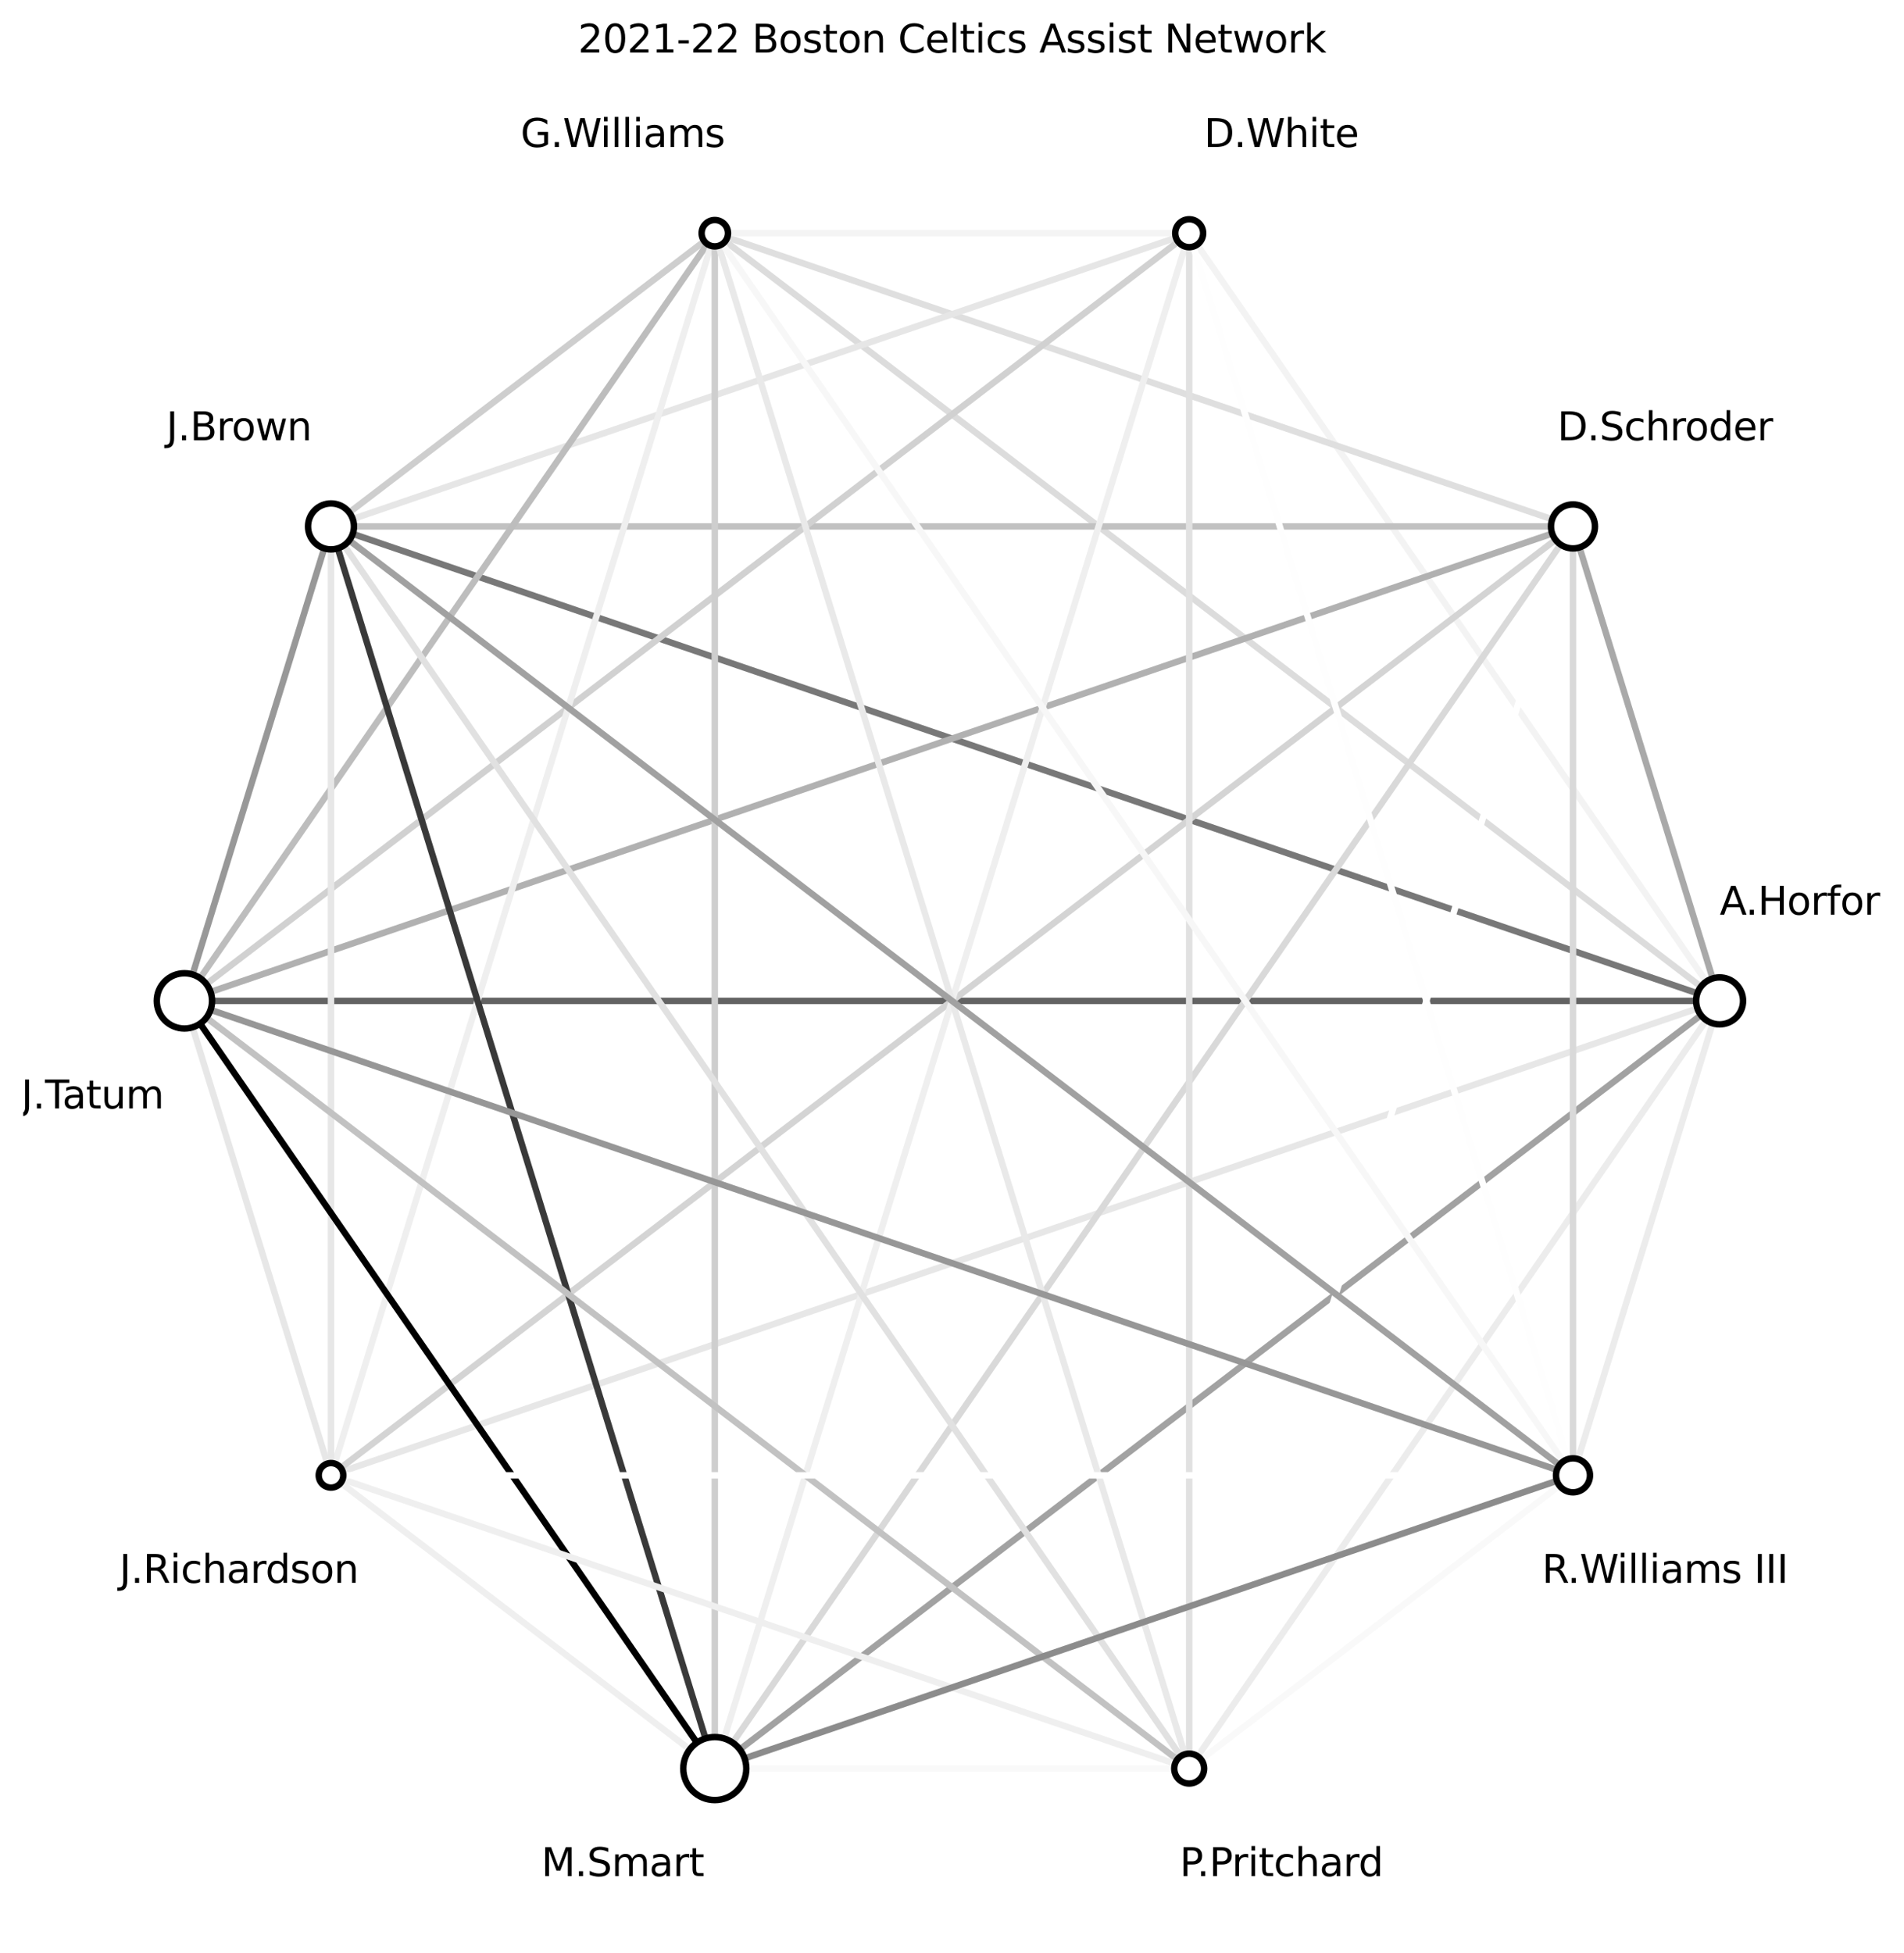 <?xml version="1.0" encoding="utf-8" standalone="no"?>
<!DOCTYPE svg PUBLIC "-//W3C//DTD SVG 1.1//EN"
  "http://www.w3.org/Graphics/SVG/1.1/DTD/svg11.dtd">
<svg xmlns:xlink="http://www.w3.org/1999/xlink" width="590.4pt" height="605.518pt" viewBox="0 0 590.4 605.518" xmlns="http://www.w3.org/2000/svg" version="1.1">
 <defs>
  <style type="text/css">*{stroke-linejoin: round; stroke-linecap: butt}</style>
 </defs>
 <g id="figure_1">
  <g id="patch_1">
   <path d="M 0 605.518 
L 590.4 605.518 
L 590.4 0 
L 0 0 
z
" style="fill: #ffffff"/>
  </g>
  <g id="axes_1">
   <g id="LineCollection_1">
    <path d="M 533.217 310.318 
L 487.759 163.216 
" clip-path="url(#pbf2a03be9a)" style="fill: none; stroke: #a9a9a9; stroke-width: 2"/>
    <path d="M 533.217 310.318 
L 368.751 72.302 
" clip-path="url(#pbf2a03be9a)" style="fill: none; stroke: #f3f3f3; stroke-width: 2"/>
    <path d="M 533.217 310.318 
L 221.649 72.302 
" clip-path="url(#pbf2a03be9a)" style="fill: none; stroke: #dcdcdc; stroke-width: 2"/>
    <path d="M 533.217 310.318 
L 102.641 163.216 
" clip-path="url(#pbf2a03be9a)" style="fill: none; stroke: #787878; stroke-width: 2"/>
    <path d="M 533.217 310.318 
L 57.183 310.318 
" clip-path="url(#pbf2a03be9a)" style="fill: none; stroke: #636363; stroke-width: 2"/>
    <path d="M 533.217 310.318 
L 102.641 457.42 
" clip-path="url(#pbf2a03be9a)" style="fill: none; stroke: #e7e7e7; stroke-width: 2"/>
    <path d="M 533.217 310.318 
L 221.649 548.335 
" clip-path="url(#pbf2a03be9a)" style="fill: none; stroke: #a2a2a2; stroke-width: 2"/>
    <path d="M 533.217 310.318 
L 368.751 548.335 
" clip-path="url(#pbf2a03be9a)" style="fill: none; stroke: #ececec; stroke-width: 2"/>
    <path d="M 533.217 310.318 
L 487.759 457.42 
" clip-path="url(#pbf2a03be9a)" style="fill: none; stroke: #ececec; stroke-width: 2"/>
    <path d="M 487.759 163.216 
L 221.649 72.302 
" clip-path="url(#pbf2a03be9a)" style="fill: none; stroke: #dfdfdf; stroke-width: 2"/>
    <path d="M 487.759 163.216 
L 102.641 163.216 
" clip-path="url(#pbf2a03be9a)" style="fill: none; stroke: #c1c1c1; stroke-width: 2"/>
    <path d="M 487.759 163.216 
L 57.183 310.318 
" clip-path="url(#pbf2a03be9a)" style="fill: none; stroke: #b1b1b1; stroke-width: 2"/>
    <path d="M 487.759 163.216 
L 102.641 457.42 
" clip-path="url(#pbf2a03be9a)" style="fill: none; stroke: #d4d4d4; stroke-width: 2"/>
    <path d="M 487.759 163.216 
L 221.649 548.335 
" clip-path="url(#pbf2a03be9a)" style="fill: none; stroke: #d9d9d9; stroke-width: 2"/>
    <path d="M 487.759 163.216 
L 368.751 548.335 
" clip-path="url(#pbf2a03be9a)" style="fill: none; stroke: #ffffff; stroke-width: 2"/>
    <path d="M 487.759 163.216 
L 487.759 457.42 
" clip-path="url(#pbf2a03be9a)" style="fill: none; stroke: #d9d9d9; stroke-width: 2"/>
    <path d="M 368.751 72.302 
L 221.649 72.302 
" clip-path="url(#pbf2a03be9a)" style="fill: none; stroke: #f4f4f4; stroke-width: 2"/>
    <path d="M 368.751 72.302 
L 102.641 163.216 
" clip-path="url(#pbf2a03be9a)" style="fill: none; stroke: #e6e6e6; stroke-width: 2"/>
    <path d="M 368.751 72.302 
L 57.183 310.318 
" clip-path="url(#pbf2a03be9a)" style="fill: none; stroke: #d1d1d1; stroke-width: 2"/>
    <path d="M 368.751 72.302 
L 221.649 548.335 
" clip-path="url(#pbf2a03be9a)" style="fill: none; stroke: #efefef; stroke-width: 2"/>
    <path d="M 368.751 72.302 
L 368.751 548.335 
" clip-path="url(#pbf2a03be9a)" style="fill: none; stroke: #e1e1e1; stroke-width: 2"/>
    <path d="M 368.751 72.302 
L 487.759 457.42 
" clip-path="url(#pbf2a03be9a)" style="fill: none; stroke: #fefefe; stroke-width: 2"/>
    <path d="M 221.649 72.302 
L 102.641 163.216 
" clip-path="url(#pbf2a03be9a)" style="fill: none; stroke: #cecece; stroke-width: 2"/>
    <path d="M 221.649 72.302 
L 57.183 310.318 
" clip-path="url(#pbf2a03be9a)" style="fill: none; stroke: #bdbdbd; stroke-width: 2"/>
    <path d="M 221.649 72.302 
L 102.641 457.42 
" clip-path="url(#pbf2a03be9a)" style="fill: none; stroke: #efefef; stroke-width: 2"/>
    <path d="M 221.649 72.302 
L 221.649 548.335 
" clip-path="url(#pbf2a03be9a)" style="fill: none; stroke: #cecece; stroke-width: 2"/>
    <path d="M 221.649 72.302 
L 368.751 548.335 
" clip-path="url(#pbf2a03be9a)" style="fill: none; stroke: #e9e9e9; stroke-width: 2"/>
    <path d="M 221.649 72.302 
L 487.759 457.42 
" clip-path="url(#pbf2a03be9a)" style="fill: none; stroke: #f7f7f7; stroke-width: 2"/>
    <path d="M 102.641 163.216 
L 57.183 310.318 
" clip-path="url(#pbf2a03be9a)" style="fill: none; stroke: #989898; stroke-width: 2"/>
    <path d="M 102.641 163.216 
L 102.641 457.42 
" clip-path="url(#pbf2a03be9a)" style="fill: none; stroke: #e7e7e7; stroke-width: 2"/>
    <path d="M 102.641 163.216 
L 221.649 548.335 
" clip-path="url(#pbf2a03be9a)" style="fill: none; stroke: #393939; stroke-width: 2"/>
    <path d="M 102.641 163.216 
L 368.751 548.335 
" clip-path="url(#pbf2a03be9a)" style="fill: none; stroke: #e1e1e1; stroke-width: 2"/>
    <path d="M 102.641 163.216 
L 487.759 457.42 
" clip-path="url(#pbf2a03be9a)" style="fill: none; stroke: #a1a1a1; stroke-width: 2"/>
    <path d="M 57.183 310.318 
L 102.641 457.42 
" clip-path="url(#pbf2a03be9a)" style="fill: none; stroke: #e7e7e7; stroke-width: 2"/>
    <path d="M 57.183 310.318 
L 221.649 548.335 
" clip-path="url(#pbf2a03be9a)" style="fill: none; stroke: #000000; stroke-width: 2"/>
    <path d="M 57.183 310.318 
L 368.751 548.335 
" clip-path="url(#pbf2a03be9a)" style="fill: none; stroke: #c2c2c2; stroke-width: 2"/>
    <path d="M 57.183 310.318 
L 487.759 457.42 
" clip-path="url(#pbf2a03be9a)" style="fill: none; stroke: #979797; stroke-width: 2"/>
    <path d="M 102.641 457.42 
L 221.649 548.335 
" clip-path="url(#pbf2a03be9a)" style="fill: none; stroke: #efefef; stroke-width: 2"/>
    <path d="M 102.641 457.42 
L 368.751 548.335 
" clip-path="url(#pbf2a03be9a)" style="fill: none; stroke: #efefef; stroke-width: 2"/>
    <path d="M 102.641 457.42 
L 487.759 457.42 
" clip-path="url(#pbf2a03be9a)" style="fill: none; stroke: #ffffff; stroke-width: 2"/>
    <path d="M 221.649 548.335 
L 368.751 548.335 
" clip-path="url(#pbf2a03be9a)" style="fill: none; stroke: #f9f9f9; stroke-width: 2"/>
    <path d="M 221.649 548.335 
L 487.759 457.42 
" clip-path="url(#pbf2a03be9a)" style="fill: none; stroke: #8c8c8c; stroke-width: 2"/>
    <path d="M 368.751 548.335 
L 487.759 457.42 
" clip-path="url(#pbf2a03be9a)" style="fill: none; stroke: #f9f9f9; stroke-width: 2"/>
   </g>
   <g id="PathCollection_1">
    <path d="M 533.217 317.598 
C 535.147 317.598 536.999 316.831 538.364 315.466 
C 539.73 314.101 540.497 312.249 540.497 310.318 
C 540.497 308.387 539.73 306.536 538.364 305.17 
C 536.999 303.805 535.147 303.038 533.217 303.038 
C 531.286 303.038 529.434 303.805 528.069 305.17 
C 526.703 306.536 525.936 308.387 525.936 310.318 
C 525.936 312.249 526.703 314.101 528.069 315.466 
C 529.434 316.831 531.286 317.598 533.217 317.598 
z
" clip-path="url(#pbf2a03be9a)" style="fill: #ffffff; stroke: #000000; stroke-width: 2"/>
    <path d="M 487.759 170.035 
C 489.568 170.035 491.302 169.316 492.581 168.038 
C 493.86 166.759 494.579 165.024 494.579 163.216 
C 494.579 161.407 493.86 159.673 492.581 158.394 
C 491.302 157.115 489.568 156.397 487.759 156.397 
C 485.951 156.397 484.216 157.115 482.938 158.394 
C 481.659 159.673 480.94 161.407 480.94 163.216 
C 480.94 165.024 481.659 166.759 482.938 168.038 
C 484.216 169.316 485.951 170.035 487.759 170.035 
z
" clip-path="url(#pbf2a03be9a)" style="fill: #ffffff; stroke: #000000; stroke-width: 2"/>
    <path d="M 368.751 76.632 
C 369.9 76.632 371.001 76.175 371.813 75.363 
C 372.625 74.551 373.081 73.45 373.081 72.302 
C 373.081 71.153 372.625 70.052 371.813 69.24 
C 371.001 68.428 369.9 67.971 368.751 67.971 
C 367.603 67.971 366.501 68.428 365.689 69.24 
C 364.877 70.052 364.421 71.153 364.421 72.302 
C 364.421 73.45 364.877 74.551 365.689 75.363 
C 366.501 76.175 367.603 76.632 368.751 76.632 
z
" clip-path="url(#pbf2a03be9a)" style="fill: #ffffff; stroke: #000000; stroke-width: 2"/>
    <path d="M 221.649 76.394 
C 222.734 76.394 223.775 75.963 224.543 75.196 
C 225.31 74.428 225.742 73.387 225.742 72.302 
C 225.742 71.216 225.31 70.175 224.543 69.408 
C 223.775 68.64 222.734 68.209 221.649 68.209 
C 220.563 68.209 219.522 68.64 218.755 69.408 
C 217.987 70.175 217.556 71.216 217.556 72.302 
C 217.556 73.387 217.987 74.428 218.755 75.196 
C 219.522 75.963 220.563 76.394 221.649 76.394 
z
" clip-path="url(#pbf2a03be9a)" style="fill: #ffffff; stroke: #000000; stroke-width: 2"/>
    <path d="M 102.641 170.34 
C 104.53 170.34 106.342 169.589 107.678 168.253 
C 109.014 166.917 109.764 165.105 109.764 163.216 
C 109.764 161.327 109.014 159.514 107.678 158.178 
C 106.342 156.843 104.53 156.092 102.641 156.092 
C 100.751 156.092 98.939 156.843 97.603 158.178 
C 96.267 159.514 95.517 161.327 95.517 163.216 
C 95.517 165.105 96.267 166.917 97.603 168.253 
C 98.939 169.589 100.751 170.34 102.641 170.34 
z
" clip-path="url(#pbf2a03be9a)" style="fill: #ffffff; stroke: #000000; stroke-width: 2"/>
    <path d="M 57.183 318.891 
C 59.457 318.891 61.638 317.988 63.246 316.38 
C 64.853 314.773 65.757 312.592 65.757 310.318 
C 65.757 308.045 64.853 305.864 63.246 304.256 
C 61.638 302.648 59.457 301.745 57.183 301.745 
C 54.91 301.745 52.729 302.648 51.121 304.256 
C 49.514 305.864 48.61 308.045 48.61 310.318 
C 48.61 312.592 49.514 314.773 51.121 316.38 
C 52.729 317.988 54.91 318.891 57.183 318.891 
z
" clip-path="url(#pbf2a03be9a)" style="fill: #ffffff; stroke: #000000; stroke-width: 2"/>
    <path d="M 102.641 461.228 
C 103.65 461.228 104.619 460.827 105.333 460.113 
C 106.047 459.399 106.448 458.43 106.448 457.42 
C 106.448 456.411 106.047 455.442 105.333 454.728 
C 104.619 454.014 103.65 453.613 102.641 453.613 
C 101.631 453.613 100.662 454.014 99.948 454.728 
C 99.234 455.442 98.833 456.411 98.833 457.42 
C 98.833 458.43 99.234 459.399 99.948 460.113 
C 100.662 460.827 101.631 461.228 102.641 461.228 
z
" clip-path="url(#pbf2a03be9a)" style="fill: #ffffff; stroke: #000000; stroke-width: 2"/>
    <path d="M 221.649 558.107 
C 224.24 558.107 226.726 557.077 228.559 555.245 
C 230.392 553.412 231.421 550.926 231.421 548.335 
C 231.421 545.743 230.392 543.257 228.559 541.425 
C 226.726 539.592 224.24 538.562 221.649 538.562 
C 219.057 538.562 216.571 539.592 214.739 541.425 
C 212.906 543.257 211.876 545.743 211.876 548.335 
C 211.876 550.926 212.906 553.412 214.739 555.245 
C 216.571 557.077 219.057 558.107 221.649 558.107 
z
" clip-path="url(#pbf2a03be9a)" style="fill: #ffffff; stroke: #000000; stroke-width: 2"/>
    <path d="M 368.751 552.971 
C 369.981 552.971 371.16 552.483 372.03 551.613 
C 372.899 550.744 373.388 549.564 373.388 548.335 
C 373.388 547.105 372.899 545.925 372.03 545.056 
C 371.16 544.186 369.981 543.698 368.751 543.698 
C 367.521 543.698 366.342 544.186 365.472 545.056 
C 364.603 545.925 364.114 547.105 364.114 548.335 
C 364.114 549.564 364.603 550.744 365.472 551.613 
C 366.342 552.483 367.521 552.971 368.751 552.971 
z
" clip-path="url(#pbf2a03be9a)" style="fill: #ffffff; stroke: #000000; stroke-width: 2"/>
    <path d="M 487.759 462.688 
C 489.156 462.688 490.496 462.133 491.484 461.145 
C 492.472 460.158 493.027 458.817 493.027 457.42 
C 493.027 456.023 492.472 454.683 491.484 453.696 
C 490.496 452.708 489.156 452.153 487.759 452.153 
C 486.362 452.153 485.022 452.708 484.034 453.696 
C 483.047 454.683 482.492 456.023 482.492 457.42 
C 482.492 458.817 483.047 460.158 484.034 461.145 
C 485.022 462.133 486.362 462.688 487.759 462.688 
z
" clip-path="url(#pbf2a03be9a)" style="fill: #ffffff; stroke: #000000; stroke-width: 2"/>
   </g>
   <g id="text_1">
    <g clip-path="url(#pbf2a03be9a)">
     <!-- A.Horford -->
     <g transform="translate(533.268 283.598)scale(0.12 -0.12)">
      <defs>
       <path id="DejaVuSans-41" d="M 2188 4044 
L 1331 1722 
L 3047 1722 
L 2188 4044 
z
M 1831 4666 
L 2547 4666 
L 4325 0 
L 3669 0 
L 3244 1197 
L 1141 1197 
L 716 0 
L 50 0 
L 1831 4666 
z
" transform="scale(0.016)"/>
       <path id="DejaVuSans-2e" d="M 684 794 
L 1344 794 
L 1344 0 
L 684 0 
L 684 794 
z
" transform="scale(0.016)"/>
       <path id="DejaVuSans-48" d="M 628 4666 
L 1259 4666 
L 1259 2753 
L 3553 2753 
L 3553 4666 
L 4184 4666 
L 4184 0 
L 3553 0 
L 3553 2222 
L 1259 2222 
L 1259 0 
L 628 0 
L 628 4666 
z
" transform="scale(0.016)"/>
       <path id="DejaVuSans-6f" d="M 1959 3097 
Q 1497 3097 1228 2736 
Q 959 2375 959 1747 
Q 959 1119 1226 758 
Q 1494 397 1959 397 
Q 2419 397 2687 759 
Q 2956 1122 2956 1747 
Q 2956 2369 2687 2733 
Q 2419 3097 1959 3097 
z
M 1959 3584 
Q 2709 3584 3137 3096 
Q 3566 2609 3566 1747 
Q 3566 888 3137 398 
Q 2709 -91 1959 -91 
Q 1206 -91 779 398 
Q 353 888 353 1747 
Q 353 2609 779 3096 
Q 1206 3584 1959 3584 
z
" transform="scale(0.016)"/>
       <path id="DejaVuSans-72" d="M 2631 2963 
Q 2534 3019 2420 3045 
Q 2306 3072 2169 3072 
Q 1681 3072 1420 2755 
Q 1159 2438 1159 1844 
L 1159 0 
L 581 0 
L 581 3500 
L 1159 3500 
L 1159 2956 
Q 1341 3275 1631 3429 
Q 1922 3584 2338 3584 
Q 2397 3584 2469 3576 
Q 2541 3569 2628 3553 
L 2631 2963 
z
" transform="scale(0.016)"/>
       <path id="DejaVuSans-66" d="M 2375 4863 
L 2375 4384 
L 1825 4384 
Q 1516 4384 1395 4259 
Q 1275 4134 1275 3809 
L 1275 3500 
L 2222 3500 
L 2222 3053 
L 1275 3053 
L 1275 0 
L 697 0 
L 697 3053 
L 147 3053 
L 147 3500 
L 697 3500 
L 697 3744 
Q 697 4328 969 4595 
Q 1241 4863 1831 4863 
L 2375 4863 
z
" transform="scale(0.016)"/>
       <path id="DejaVuSans-64" d="M 2906 2969 
L 2906 4863 
L 3481 4863 
L 3481 0 
L 2906 0 
L 2906 525 
Q 2725 213 2448 61 
Q 2172 -91 1784 -91 
Q 1150 -91 751 415 
Q 353 922 353 1747 
Q 353 2572 751 3078 
Q 1150 3584 1784 3584 
Q 2172 3584 2448 3432 
Q 2725 3281 2906 2969 
z
M 947 1747 
Q 947 1113 1208 752 
Q 1469 391 1925 391 
Q 2381 391 2643 752 
Q 2906 1113 2906 1747 
Q 2906 2381 2643 2742 
Q 2381 3103 1925 3103 
Q 1469 3103 1208 2742 
Q 947 2381 947 1747 
z
" transform="scale(0.016)"/>
      </defs>
      <use xlink:href="#DejaVuSans-41"/>
      <use xlink:href="#DejaVuSans-2e" x="66.658"/>
      <use xlink:href="#DejaVuSans-48" x="98.445"/>
      <use xlink:href="#DejaVuSans-6f" x="173.641"/>
      <use xlink:href="#DejaVuSans-72" x="234.822"/>
      <use xlink:href="#DejaVuSans-66" x="275.936"/>
      <use xlink:href="#DejaVuSans-6f" x="311.141"/>
      <use xlink:href="#DejaVuSans-72" x="372.322"/>
      <use xlink:href="#DejaVuSans-64" x="411.686"/>
     </g>
    </g>
   </g>
   <g id="text_2">
    <g clip-path="url(#pbf2a03be9a)">
     <!-- D.Schroder -->
     <g transform="translate(482.914 136.495)scale(0.12 -0.12)">
      <defs>
       <path id="DejaVuSans-44" d="M 1259 4147 
L 1259 519 
L 2022 519 
Q 2988 519 3436 956 
Q 3884 1394 3884 2338 
Q 3884 3275 3436 3711 
Q 2988 4147 2022 4147 
L 1259 4147 
z
M 628 4666 
L 1925 4666 
Q 3281 4666 3915 4102 
Q 4550 3538 4550 2338 
Q 4550 1131 3912 565 
Q 3275 0 1925 0 
L 628 0 
L 628 4666 
z
" transform="scale(0.016)"/>
       <path id="DejaVuSans-53" d="M 3425 4513 
L 3425 3897 
Q 3066 4069 2747 4153 
Q 2428 4238 2131 4238 
Q 1616 4238 1336 4038 
Q 1056 3838 1056 3469 
Q 1056 3159 1242 3001 
Q 1428 2844 1947 2747 
L 2328 2669 
Q 3034 2534 3370 2195 
Q 3706 1856 3706 1288 
Q 3706 609 3251 259 
Q 2797 -91 1919 -91 
Q 1588 -91 1214 -16 
Q 841 59 441 206 
L 441 856 
Q 825 641 1194 531 
Q 1563 422 1919 422 
Q 2459 422 2753 634 
Q 3047 847 3047 1241 
Q 3047 1584 2836 1778 
Q 2625 1972 2144 2069 
L 1759 2144 
Q 1053 2284 737 2584 
Q 422 2884 422 3419 
Q 422 4038 858 4394 
Q 1294 4750 2059 4750 
Q 2388 4750 2728 4690 
Q 3069 4631 3425 4513 
z
" transform="scale(0.016)"/>
       <path id="DejaVuSans-63" d="M 3122 3366 
L 3122 2828 
Q 2878 2963 2633 3030 
Q 2388 3097 2138 3097 
Q 1578 3097 1268 2742 
Q 959 2388 959 1747 
Q 959 1106 1268 751 
Q 1578 397 2138 397 
Q 2388 397 2633 464 
Q 2878 531 3122 666 
L 3122 134 
Q 2881 22 2623 -34 
Q 2366 -91 2075 -91 
Q 1284 -91 818 406 
Q 353 903 353 1747 
Q 353 2603 823 3093 
Q 1294 3584 2113 3584 
Q 2378 3584 2631 3529 
Q 2884 3475 3122 3366 
z
" transform="scale(0.016)"/>
       <path id="DejaVuSans-68" d="M 3513 2113 
L 3513 0 
L 2938 0 
L 2938 2094 
Q 2938 2591 2744 2837 
Q 2550 3084 2163 3084 
Q 1697 3084 1428 2787 
Q 1159 2491 1159 1978 
L 1159 0 
L 581 0 
L 581 4863 
L 1159 4863 
L 1159 2956 
Q 1366 3272 1645 3428 
Q 1925 3584 2291 3584 
Q 2894 3584 3203 3211 
Q 3513 2838 3513 2113 
z
" transform="scale(0.016)"/>
       <path id="DejaVuSans-65" d="M 3597 1894 
L 3597 1613 
L 953 1613 
Q 991 1019 1311 708 
Q 1631 397 2203 397 
Q 2534 397 2845 478 
Q 3156 559 3463 722 
L 3463 178 
Q 3153 47 2828 -22 
Q 2503 -91 2169 -91 
Q 1331 -91 842 396 
Q 353 884 353 1716 
Q 353 2575 817 3079 
Q 1281 3584 2069 3584 
Q 2775 3584 3186 3129 
Q 3597 2675 3597 1894 
z
M 3022 2063 
Q 3016 2534 2758 2815 
Q 2500 3097 2075 3097 
Q 1594 3097 1305 2825 
Q 1016 2553 972 2059 
L 3022 2063 
z
" transform="scale(0.016)"/>
      </defs>
      <use xlink:href="#DejaVuSans-44"/>
      <use xlink:href="#DejaVuSans-2e" x="77.002"/>
      <use xlink:href="#DejaVuSans-53" x="108.789"/>
      <use xlink:href="#DejaVuSans-63" x="172.266"/>
      <use xlink:href="#DejaVuSans-68" x="227.246"/>
      <use xlink:href="#DejaVuSans-72" x="290.625"/>
      <use xlink:href="#DejaVuSans-6f" x="329.488"/>
      <use xlink:href="#DejaVuSans-64" x="390.67"/>
      <use xlink:href="#DejaVuSans-65" x="454.146"/>
      <use xlink:href="#DejaVuSans-72" x="515.67"/>
     </g>
    </g>
   </g>
   <g id="text_3">
    <g clip-path="url(#pbf2a03be9a)">
     <!-- D.White -->
     <g transform="translate(373.34 45.581)scale(0.12 -0.12)">
      <defs>
       <path id="DejaVuSans-57" d="M 213 4666 
L 850 4666 
L 1831 722 
L 2809 4666 
L 3519 4666 
L 4500 722 
L 5478 4666 
L 6119 4666 
L 4947 0 
L 4153 0 
L 3169 4050 
L 2175 0 
L 1381 0 
L 213 4666 
z
" transform="scale(0.016)"/>
       <path id="DejaVuSans-69" d="M 603 3500 
L 1178 3500 
L 1178 0 
L 603 0 
L 603 3500 
z
M 603 4863 
L 1178 4863 
L 1178 4134 
L 603 4134 
L 603 4863 
z
" transform="scale(0.016)"/>
       <path id="DejaVuSans-74" d="M 1172 4494 
L 1172 3500 
L 2356 3500 
L 2356 3053 
L 1172 3053 
L 1172 1153 
Q 1172 725 1289 603 
Q 1406 481 1766 481 
L 2356 481 
L 2356 0 
L 1766 0 
Q 1100 0 847 248 
Q 594 497 594 1153 
L 594 3053 
L 172 3053 
L 172 3500 
L 594 3500 
L 594 4494 
L 1172 4494 
z
" transform="scale(0.016)"/>
      </defs>
      <use xlink:href="#DejaVuSans-44"/>
      <use xlink:href="#DejaVuSans-2e" x="77.002"/>
      <use xlink:href="#DejaVuSans-57" x="108.789"/>
      <use xlink:href="#DejaVuSans-68" x="207.666"/>
      <use xlink:href="#DejaVuSans-69" x="271.045"/>
      <use xlink:href="#DejaVuSans-74" x="298.828"/>
      <use xlink:href="#DejaVuSans-65" x="338.037"/>
     </g>
    </g>
   </g>
   <g id="text_4">
    <g clip-path="url(#pbf2a03be9a)">
     <!-- G.Williams -->
     <g transform="translate(161.419 45.581)scale(0.12 -0.12)">
      <defs>
       <path id="DejaVuSans-47" d="M 3809 666 
L 3809 1919 
L 2778 1919 
L 2778 2438 
L 4434 2438 
L 4434 434 
Q 4069 175 3628 42 
Q 3188 -91 2688 -91 
Q 1594 -91 976 548 
Q 359 1188 359 2328 
Q 359 3472 976 4111 
Q 1594 4750 2688 4750 
Q 3144 4750 3555 4637 
Q 3966 4525 4313 4306 
L 4313 3634 
Q 3963 3931 3569 4081 
Q 3175 4231 2741 4231 
Q 1884 4231 1454 3753 
Q 1025 3275 1025 2328 
Q 1025 1384 1454 906 
Q 1884 428 2741 428 
Q 3075 428 3337 486 
Q 3600 544 3809 666 
z
" transform="scale(0.016)"/>
       <path id="DejaVuSans-6c" d="M 603 4863 
L 1178 4863 
L 1178 0 
L 603 0 
L 603 4863 
z
" transform="scale(0.016)"/>
       <path id="DejaVuSans-61" d="M 2194 1759 
Q 1497 1759 1228 1600 
Q 959 1441 959 1056 
Q 959 750 1161 570 
Q 1363 391 1709 391 
Q 2188 391 2477 730 
Q 2766 1069 2766 1631 
L 2766 1759 
L 2194 1759 
z
M 3341 1997 
L 3341 0 
L 2766 0 
L 2766 531 
Q 2569 213 2275 61 
Q 1981 -91 1556 -91 
Q 1019 -91 701 211 
Q 384 513 384 1019 
Q 384 1609 779 1909 
Q 1175 2209 1959 2209 
L 2766 2209 
L 2766 2266 
Q 2766 2663 2505 2880 
Q 2244 3097 1772 3097 
Q 1472 3097 1187 3025 
Q 903 2953 641 2809 
L 641 3341 
Q 956 3463 1253 3523 
Q 1550 3584 1831 3584 
Q 2591 3584 2966 3190 
Q 3341 2797 3341 1997 
z
" transform="scale(0.016)"/>
       <path id="DejaVuSans-6d" d="M 3328 2828 
Q 3544 3216 3844 3400 
Q 4144 3584 4550 3584 
Q 5097 3584 5394 3201 
Q 5691 2819 5691 2113 
L 5691 0 
L 5113 0 
L 5113 2094 
Q 5113 2597 4934 2840 
Q 4756 3084 4391 3084 
Q 3944 3084 3684 2787 
Q 3425 2491 3425 1978 
L 3425 0 
L 2847 0 
L 2847 2094 
Q 2847 2600 2669 2842 
Q 2491 3084 2119 3084 
Q 1678 3084 1418 2786 
Q 1159 2488 1159 1978 
L 1159 0 
L 581 0 
L 581 3500 
L 1159 3500 
L 1159 2956 
Q 1356 3278 1631 3431 
Q 1906 3584 2284 3584 
Q 2666 3584 2933 3390 
Q 3200 3197 3328 2828 
z
" transform="scale(0.016)"/>
       <path id="DejaVuSans-73" d="M 2834 3397 
L 2834 2853 
Q 2591 2978 2328 3040 
Q 2066 3103 1784 3103 
Q 1356 3103 1142 2972 
Q 928 2841 928 2578 
Q 928 2378 1081 2264 
Q 1234 2150 1697 2047 
L 1894 2003 
Q 2506 1872 2764 1633 
Q 3022 1394 3022 966 
Q 3022 478 2636 193 
Q 2250 -91 1575 -91 
Q 1294 -91 989 -36 
Q 684 19 347 128 
L 347 722 
Q 666 556 975 473 
Q 1284 391 1588 391 
Q 1994 391 2212 530 
Q 2431 669 2431 922 
Q 2431 1156 2273 1281 
Q 2116 1406 1581 1522 
L 1381 1569 
Q 847 1681 609 1914 
Q 372 2147 372 2553 
Q 372 3047 722 3315 
Q 1072 3584 1716 3584 
Q 2034 3584 2315 3537 
Q 2597 3491 2834 3397 
z
" transform="scale(0.016)"/>
      </defs>
      <use xlink:href="#DejaVuSans-47"/>
      <use xlink:href="#DejaVuSans-2e" x="77.49"/>
      <use xlink:href="#DejaVuSans-57" x="109.277"/>
      <use xlink:href="#DejaVuSans-69" x="205.904"/>
      <use xlink:href="#DejaVuSans-6c" x="233.688"/>
      <use xlink:href="#DejaVuSans-6c" x="261.471"/>
      <use xlink:href="#DejaVuSans-69" x="289.254"/>
      <use xlink:href="#DejaVuSans-61" x="317.037"/>
      <use xlink:href="#DejaVuSans-6d" x="378.316"/>
      <use xlink:href="#DejaVuSans-73" x="475.729"/>
     </g>
    </g>
   </g>
   <g id="text_5">
    <g clip-path="url(#pbf2a03be9a)">
     <!-- J.Brown -->
     <g transform="translate(51.573 136.495)scale(0.12 -0.12)">
      <defs>
       <path id="DejaVuSans-4a" d="M 628 4666 
L 1259 4666 
L 1259 325 
Q 1259 -519 939 -900 
Q 619 -1281 -91 -1281 
L -331 -1281 
L -331 -750 
L -134 -750 
Q 284 -750 456 -515 
Q 628 -281 628 325 
L 628 4666 
z
" transform="scale(0.016)"/>
       <path id="DejaVuSans-42" d="M 1259 2228 
L 1259 519 
L 2272 519 
Q 2781 519 3026 730 
Q 3272 941 3272 1375 
Q 3272 1813 3026 2020 
Q 2781 2228 2272 2228 
L 1259 2228 
z
M 1259 4147 
L 1259 2741 
L 2194 2741 
Q 2656 2741 2882 2914 
Q 3109 3088 3109 3444 
Q 3109 3797 2882 3972 
Q 2656 4147 2194 4147 
L 1259 4147 
z
M 628 4666 
L 2241 4666 
Q 2963 4666 3353 4366 
Q 3744 4066 3744 3513 
Q 3744 3084 3544 2831 
Q 3344 2578 2956 2516 
Q 3422 2416 3680 2098 
Q 3938 1781 3938 1306 
Q 3938 681 3513 340 
Q 3088 0 2303 0 
L 628 0 
L 628 4666 
z
" transform="scale(0.016)"/>
       <path id="DejaVuSans-77" d="M 269 3500 
L 844 3500 
L 1563 769 
L 2278 3500 
L 2956 3500 
L 3675 769 
L 4391 3500 
L 4966 3500 
L 4050 0 
L 3372 0 
L 2619 2869 
L 1863 0 
L 1184 0 
L 269 3500 
z
" transform="scale(0.016)"/>
       <path id="DejaVuSans-6e" d="M 3513 2113 
L 3513 0 
L 2938 0 
L 2938 2094 
Q 2938 2591 2744 2837 
Q 2550 3084 2163 3084 
Q 1697 3084 1428 2787 
Q 1159 2491 1159 1978 
L 1159 0 
L 581 0 
L 581 3500 
L 1159 3500 
L 1159 2956 
Q 1366 3272 1645 3428 
Q 1925 3584 2291 3584 
Q 2894 3584 3203 3211 
Q 3513 2838 3513 2113 
z
" transform="scale(0.016)"/>
      </defs>
      <use xlink:href="#DejaVuSans-4a"/>
      <use xlink:href="#DejaVuSans-2e" x="29.492"/>
      <use xlink:href="#DejaVuSans-42" x="61.279"/>
      <use xlink:href="#DejaVuSans-72" x="129.883"/>
      <use xlink:href="#DejaVuSans-6f" x="168.746"/>
      <use xlink:href="#DejaVuSans-77" x="229.928"/>
      <use xlink:href="#DejaVuSans-6e" x="311.715"/>
     </g>
    </g>
   </g>
   <g id="text_6">
    <g clip-path="url(#pbf2a03be9a)">
     <!-- J.Tatum -->
     <g transform="translate(6.594 343.661)scale(0.12 -0.12)">
      <defs>
       <path id="DejaVuSans-54" d="M -19 4666 
L 3928 4666 
L 3928 4134 
L 2272 4134 
L 2272 0 
L 1638 0 
L 1638 4134 
L -19 4134 
L -19 4666 
z
" transform="scale(0.016)"/>
       <path id="DejaVuSans-75" d="M 544 1381 
L 544 3500 
L 1119 3500 
L 1119 1403 
Q 1119 906 1312 657 
Q 1506 409 1894 409 
Q 2359 409 2629 706 
Q 2900 1003 2900 1516 
L 2900 3500 
L 3475 3500 
L 3475 0 
L 2900 0 
L 2900 538 
Q 2691 219 2414 64 
Q 2138 -91 1772 -91 
Q 1169 -91 856 284 
Q 544 659 544 1381 
z
M 1991 3584 
L 1991 3584 
z
" transform="scale(0.016)"/>
      </defs>
      <use xlink:href="#DejaVuSans-4a"/>
      <use xlink:href="#DejaVuSans-2e" x="29.492"/>
      <use xlink:href="#DejaVuSans-54" x="61.279"/>
      <use xlink:href="#DejaVuSans-61" x="105.863"/>
      <use xlink:href="#DejaVuSans-74" x="167.143"/>
      <use xlink:href="#DejaVuSans-75" x="206.352"/>
      <use xlink:href="#DejaVuSans-6d" x="269.73"/>
     </g>
    </g>
   </g>
   <g id="text_7">
    <g clip-path="url(#pbf2a03be9a)">
     <!-- J.Richardson -->
     <g transform="translate(37.017 490.764)scale(0.12 -0.12)">
      <defs>
       <path id="DejaVuSans-52" d="M 2841 2188 
Q 3044 2119 3236 1894 
Q 3428 1669 3622 1275 
L 4263 0 
L 3584 0 
L 2988 1197 
Q 2756 1666 2539 1819 
Q 2322 1972 1947 1972 
L 1259 1972 
L 1259 0 
L 628 0 
L 628 4666 
L 2053 4666 
Q 2853 4666 3247 4331 
Q 3641 3997 3641 3322 
Q 3641 2881 3436 2590 
Q 3231 2300 2841 2188 
z
M 1259 4147 
L 1259 2491 
L 2053 2491 
Q 2509 2491 2742 2702 
Q 2975 2913 2975 3322 
Q 2975 3731 2742 3939 
Q 2509 4147 2053 4147 
L 1259 4147 
z
" transform="scale(0.016)"/>
      </defs>
      <use xlink:href="#DejaVuSans-4a"/>
      <use xlink:href="#DejaVuSans-2e" x="29.492"/>
      <use xlink:href="#DejaVuSans-52" x="61.279"/>
      <use xlink:href="#DejaVuSans-69" x="130.762"/>
      <use xlink:href="#DejaVuSans-63" x="158.545"/>
      <use xlink:href="#DejaVuSans-68" x="213.525"/>
      <use xlink:href="#DejaVuSans-61" x="276.904"/>
      <use xlink:href="#DejaVuSans-72" x="338.184"/>
      <use xlink:href="#DejaVuSans-64" x="377.547"/>
      <use xlink:href="#DejaVuSans-73" x="441.023"/>
      <use xlink:href="#DejaVuSans-6f" x="493.123"/>
      <use xlink:href="#DejaVuSans-6e" x="554.305"/>
     </g>
    </g>
   </g>
   <g id="text_8">
    <g clip-path="url(#pbf2a03be9a)">
     <!-- M.Smart -->
     <g transform="translate(167.854 581.678)scale(0.12 -0.12)">
      <defs>
       <path id="DejaVuSans-4d" d="M 628 4666 
L 1569 4666 
L 2759 1491 
L 3956 4666 
L 4897 4666 
L 4897 0 
L 4281 0 
L 4281 4097 
L 3078 897 
L 2444 897 
L 1241 4097 
L 1241 0 
L 628 0 
L 628 4666 
z
" transform="scale(0.016)"/>
      </defs>
      <use xlink:href="#DejaVuSans-4d"/>
      <use xlink:href="#DejaVuSans-2e" x="86.279"/>
      <use xlink:href="#DejaVuSans-53" x="118.066"/>
      <use xlink:href="#DejaVuSans-6d" x="181.543"/>
      <use xlink:href="#DejaVuSans-61" x="278.955"/>
      <use xlink:href="#DejaVuSans-72" x="340.234"/>
      <use xlink:href="#DejaVuSans-74" x="381.348"/>
     </g>
    </g>
   </g>
   <g id="text_9">
    <g clip-path="url(#pbf2a03be9a)">
     <!-- P.Pritchard -->
     <g transform="translate(365.778 581.678)scale(0.12 -0.12)">
      <defs>
       <path id="DejaVuSans-50" d="M 1259 4147 
L 1259 2394 
L 2053 2394 
Q 2494 2394 2734 2622 
Q 2975 2850 2975 3272 
Q 2975 3691 2734 3919 
Q 2494 4147 2053 4147 
L 1259 4147 
z
M 628 4666 
L 2053 4666 
Q 2838 4666 3239 4311 
Q 3641 3956 3641 3272 
Q 3641 2581 3239 2228 
Q 2838 1875 2053 1875 
L 1259 1875 
L 1259 0 
L 628 0 
L 628 4666 
z
" transform="scale(0.016)"/>
      </defs>
      <use xlink:href="#DejaVuSans-50"/>
      <use xlink:href="#DejaVuSans-2e" x="44.678"/>
      <use xlink:href="#DejaVuSans-50" x="76.465"/>
      <use xlink:href="#DejaVuSans-72" x="135.018"/>
      <use xlink:href="#DejaVuSans-69" x="176.131"/>
      <use xlink:href="#DejaVuSans-74" x="203.914"/>
      <use xlink:href="#DejaVuSans-63" x="243.123"/>
      <use xlink:href="#DejaVuSans-68" x="298.104"/>
      <use xlink:href="#DejaVuSans-61" x="361.482"/>
      <use xlink:href="#DejaVuSans-72" x="422.762"/>
      <use xlink:href="#DejaVuSans-64" x="462.125"/>
     </g>
    </g>
   </g>
   <g id="text_10">
    <g clip-path="url(#pbf2a03be9a)">
     <!-- R.Williams III -->
     <g transform="translate(478.134 490.764)scale(0.12 -0.12)">
      <defs>
       <path id="DejaVuSans-20" transform="scale(0.016)"/>
       <path id="DejaVuSans-49" d="M 628 4666 
L 1259 4666 
L 1259 0 
L 628 0 
L 628 4666 
z
" transform="scale(0.016)"/>
      </defs>
      <use xlink:href="#DejaVuSans-52"/>
      <use xlink:href="#DejaVuSans-2e" x="65.857"/>
      <use xlink:href="#DejaVuSans-57" x="97.645"/>
      <use xlink:href="#DejaVuSans-69" x="194.271"/>
      <use xlink:href="#DejaVuSans-6c" x="222.055"/>
      <use xlink:href="#DejaVuSans-6c" x="249.838"/>
      <use xlink:href="#DejaVuSans-69" x="277.621"/>
      <use xlink:href="#DejaVuSans-61" x="305.404"/>
      <use xlink:href="#DejaVuSans-6d" x="366.684"/>
      <use xlink:href="#DejaVuSans-73" x="464.096"/>
      <use xlink:href="#DejaVuSans-20" x="516.195"/>
      <use xlink:href="#DejaVuSans-49" x="547.982"/>
      <use xlink:href="#DejaVuSans-49" x="577.475"/>
      <use xlink:href="#DejaVuSans-49" x="606.967"/>
     </g>
    </g>
   </g>
   <g id="text_11">
    <!-- 2021-22 Boston Celtics Assist Network -->
    <g transform="translate(179.219 16.318)scale(0.12 -0.12)">
     <defs>
      <path id="DejaVuSans-32" d="M 1228 531 
L 3431 531 
L 3431 0 
L 469 0 
L 469 531 
Q 828 903 1448 1529 
Q 2069 2156 2228 2338 
Q 2531 2678 2651 2914 
Q 2772 3150 2772 3378 
Q 2772 3750 2511 3984 
Q 2250 4219 1831 4219 
Q 1534 4219 1204 4116 
Q 875 4013 500 3803 
L 500 4441 
Q 881 4594 1212 4672 
Q 1544 4750 1819 4750 
Q 2544 4750 2975 4387 
Q 3406 4025 3406 3419 
Q 3406 3131 3298 2873 
Q 3191 2616 2906 2266 
Q 2828 2175 2409 1742 
Q 1991 1309 1228 531 
z
" transform="scale(0.016)"/>
      <path id="DejaVuSans-30" d="M 2034 4250 
Q 1547 4250 1301 3770 
Q 1056 3291 1056 2328 
Q 1056 1369 1301 889 
Q 1547 409 2034 409 
Q 2525 409 2770 889 
Q 3016 1369 3016 2328 
Q 3016 3291 2770 3770 
Q 2525 4250 2034 4250 
z
M 2034 4750 
Q 2819 4750 3233 4129 
Q 3647 3509 3647 2328 
Q 3647 1150 3233 529 
Q 2819 -91 2034 -91 
Q 1250 -91 836 529 
Q 422 1150 422 2328 
Q 422 3509 836 4129 
Q 1250 4750 2034 4750 
z
" transform="scale(0.016)"/>
      <path id="DejaVuSans-31" d="M 794 531 
L 1825 531 
L 1825 4091 
L 703 3866 
L 703 4441 
L 1819 4666 
L 2450 4666 
L 2450 531 
L 3481 531 
L 3481 0 
L 794 0 
L 794 531 
z
" transform="scale(0.016)"/>
      <path id="DejaVuSans-2d" d="M 313 2009 
L 1997 2009 
L 1997 1497 
L 313 1497 
L 313 2009 
z
" transform="scale(0.016)"/>
      <path id="DejaVuSans-43" d="M 4122 4306 
L 4122 3641 
Q 3803 3938 3442 4084 
Q 3081 4231 2675 4231 
Q 1875 4231 1450 3742 
Q 1025 3253 1025 2328 
Q 1025 1406 1450 917 
Q 1875 428 2675 428 
Q 3081 428 3442 575 
Q 3803 722 4122 1019 
L 4122 359 
Q 3791 134 3420 21 
Q 3050 -91 2638 -91 
Q 1578 -91 968 557 
Q 359 1206 359 2328 
Q 359 3453 968 4101 
Q 1578 4750 2638 4750 
Q 3056 4750 3426 4639 
Q 3797 4528 4122 4306 
z
" transform="scale(0.016)"/>
      <path id="DejaVuSans-4e" d="M 628 4666 
L 1478 4666 
L 3547 763 
L 3547 4666 
L 4159 4666 
L 4159 0 
L 3309 0 
L 1241 3903 
L 1241 0 
L 628 0 
L 628 4666 
z
" transform="scale(0.016)"/>
      <path id="DejaVuSans-6b" d="M 581 4863 
L 1159 4863 
L 1159 1991 
L 2875 3500 
L 3609 3500 
L 1753 1863 
L 3688 0 
L 2938 0 
L 1159 1709 
L 1159 0 
L 581 0 
L 581 4863 
z
" transform="scale(0.016)"/>
     </defs>
     <use xlink:href="#DejaVuSans-32"/>
     <use xlink:href="#DejaVuSans-30" x="63.623"/>
     <use xlink:href="#DejaVuSans-32" x="127.246"/>
     <use xlink:href="#DejaVuSans-31" x="190.869"/>
     <use xlink:href="#DejaVuSans-2d" x="254.492"/>
     <use xlink:href="#DejaVuSans-32" x="290.576"/>
     <use xlink:href="#DejaVuSans-32" x="354.199"/>
     <use xlink:href="#DejaVuSans-20" x="417.822"/>
     <use xlink:href="#DejaVuSans-42" x="449.609"/>
     <use xlink:href="#DejaVuSans-6f" x="518.213"/>
     <use xlink:href="#DejaVuSans-73" x="579.395"/>
     <use xlink:href="#DejaVuSans-74" x="631.494"/>
     <use xlink:href="#DejaVuSans-6f" x="670.703"/>
     <use xlink:href="#DejaVuSans-6e" x="731.885"/>
     <use xlink:href="#DejaVuSans-20" x="795.264"/>
     <use xlink:href="#DejaVuSans-43" x="827.051"/>
     <use xlink:href="#DejaVuSans-65" x="896.875"/>
     <use xlink:href="#DejaVuSans-6c" x="958.398"/>
     <use xlink:href="#DejaVuSans-74" x="986.182"/>
     <use xlink:href="#DejaVuSans-69" x="1025.391"/>
     <use xlink:href="#DejaVuSans-63" x="1053.174"/>
     <use xlink:href="#DejaVuSans-73" x="1108.154"/>
     <use xlink:href="#DejaVuSans-20" x="1160.254"/>
     <use xlink:href="#DejaVuSans-41" x="1192.041"/>
     <use xlink:href="#DejaVuSans-73" x="1260.449"/>
     <use xlink:href="#DejaVuSans-73" x="1312.549"/>
     <use xlink:href="#DejaVuSans-69" x="1364.648"/>
     <use xlink:href="#DejaVuSans-73" x="1392.432"/>
     <use xlink:href="#DejaVuSans-74" x="1444.531"/>
     <use xlink:href="#DejaVuSans-20" x="1483.74"/>
     <use xlink:href="#DejaVuSans-4e" x="1515.527"/>
     <use xlink:href="#DejaVuSans-65" x="1590.332"/>
     <use xlink:href="#DejaVuSans-74" x="1651.855"/>
     <use xlink:href="#DejaVuSans-77" x="1691.064"/>
     <use xlink:href="#DejaVuSans-6f" x="1772.852"/>
     <use xlink:href="#DejaVuSans-72" x="1834.033"/>
     <use xlink:href="#DejaVuSans-6b" x="1875.146"/>
    </g>
   </g>
  </g>
 </g>
 <defs>
  <clipPath id="pbf2a03be9a">
   <rect x="7.2" y="22.318" width="576" height="576"/>
  </clipPath>
 </defs>
</svg>
